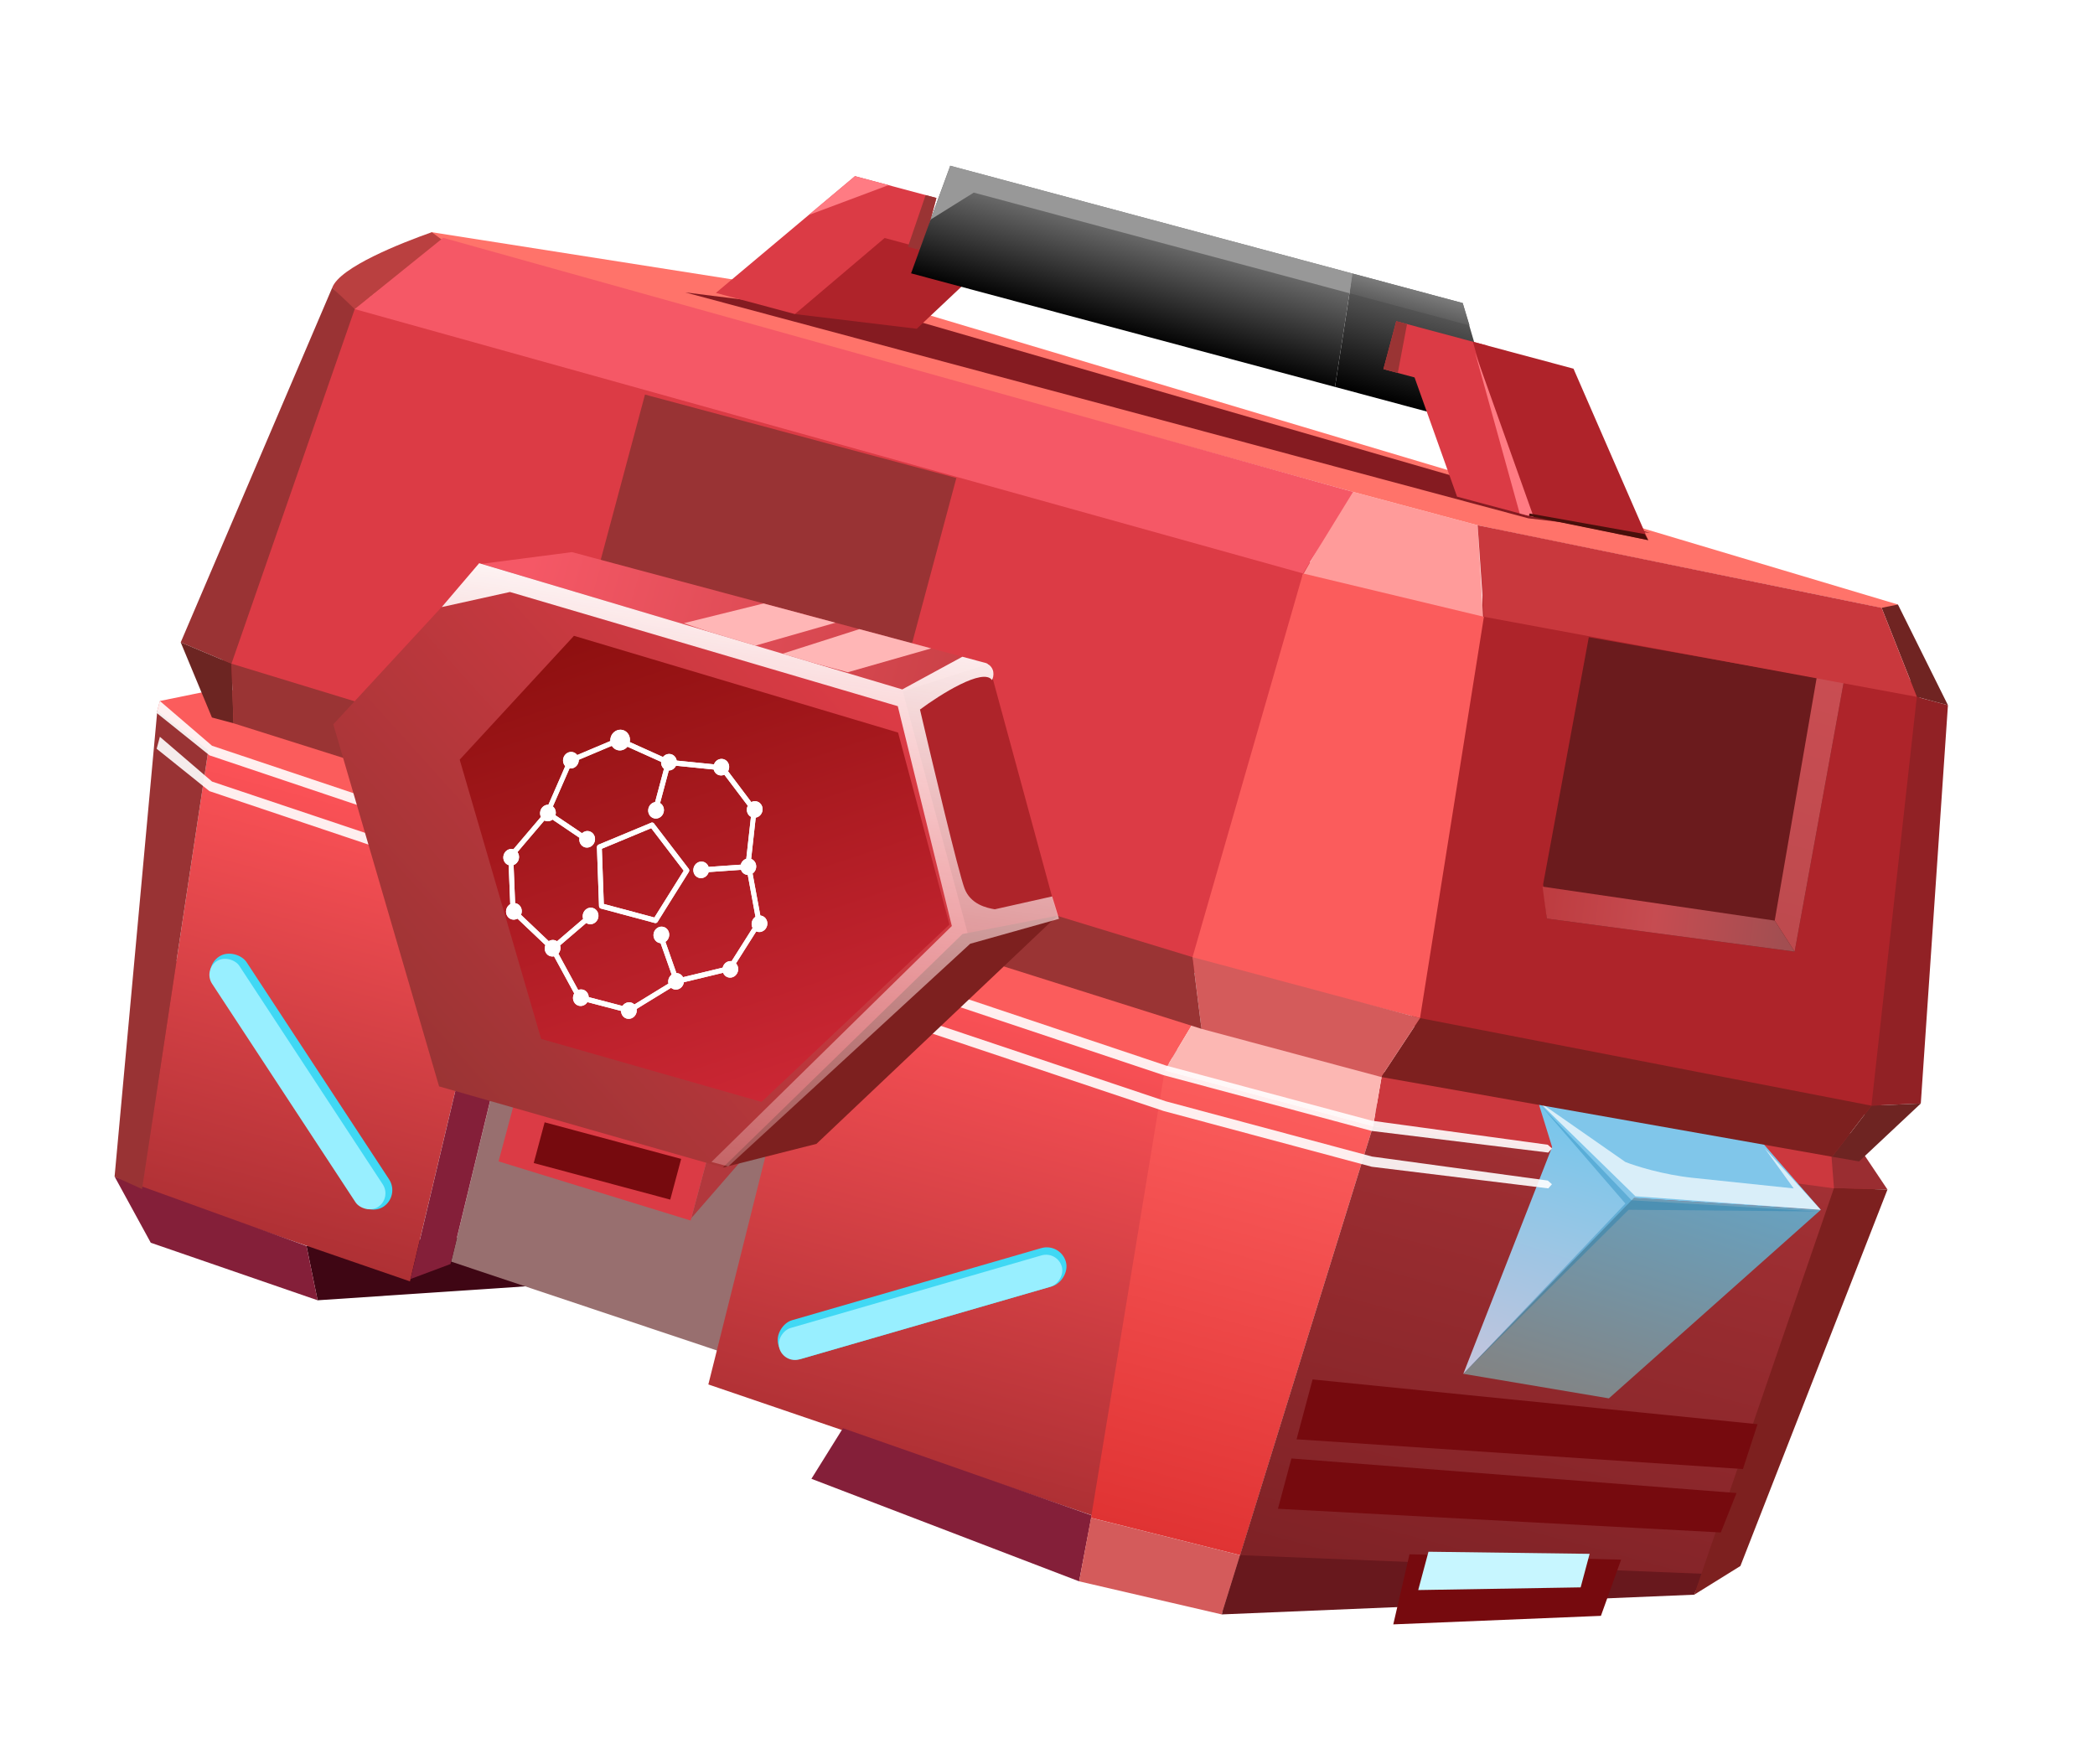 <svg width="234" height="197" viewBox="0 0 234 197" fill="none" xmlns="http://www.w3.org/2000/svg">
<g filter="url(#filter0_di_703_6915)">
<path d="M132.644 114.705L25.416 77.023L39.408 74.998L116.337 90.126L200.936 118.28L206.875 127.089L204.573 128.204L154.27 120.499L132.644 114.705Z" fill="white"/>
<path d="M154.373 120.009L132.792 114.227L27.502 77.227L39.395 75.505L116.209 90.611L200.617 118.7L206.138 126.89L204.495 127.686L154.373 120.009Z" stroke="#7A142E" stroke-opacity="0.4"/>
</g>
<path d="M60.291 143.568L35.474 145.233L34.232 139.166L51.984 138.188L60.291 143.568Z" fill="#3F0614"/>
<path d="M50.394 140.916L61.294 95.955L91.289 105.999L80.656 151.032L50.394 140.916Z" fill="#986F6F"/>
<path d="M85.914 126.062L77.214 136.06L80.296 124.557L85.914 126.062Z" fill="#B2383D"/>
<path d="M55.688 129.719L58.627 118.751L80.296 124.557L77.142 136.328L55.688 129.719Z" fill="#DB3B45"/>
<g filter="url(#filter1_ii_703_6915)">
<path d="M59.615 127.904L60.834 123.356L76.082 127.442L74.864 131.989L59.615 127.904Z" fill="#760A0E"/>
</g>
<path d="M41.919 141.512L19.589 107.144L19.321 107.072L15.33 132.668L41.919 141.512Z" fill="#B0373B"/>
<path d="M57.21 95.147L23.274 83.76L15.866 132.811L45.789 143.122L57.21 95.147Z" fill="url(#paint0_linear_703_6915)"/>
<path d="M79.118 154.634L91.218 106.266L92.235 105.679L130.575 118.819L122.201 169.332L79.118 154.634Z" fill="url(#paint1_linear_703_6915)"/>
<path d="M23.274 83.76L130.093 119.55L133.203 114.362L25.138 76.805L17.858 78.295L17.571 79.365L23.274 83.76Z" fill="#FB5C5C"/>
<path d="M16.84 138.806L12.799 131.416L34.233 139.166L35.475 145.233L16.84 138.806Z" fill="#841F39"/>
<path d="M90.63 165.173L120.533 176.626L121.934 169.26L94.151 159.522L90.63 165.173Z" fill="#841F39"/>
<path d="M153.366 125.786L138.52 173.704L121.862 169.527L130.093 119.55L153.366 125.786Z" fill="url(#paint2_linear_703_6915)"/>
<path d="M120.533 176.626L121.862 169.527L138.519 173.704L136.46 180.32L120.533 176.626Z" fill="#D45B5B"/>
<path d="M153.366 125.786L209.927 134.06L207.472 128.241L154.408 119.757L153.366 125.786Z" fill="#CC383E"/>
<path d="M153.367 125.786L205.112 132.77L189.645 177.655L136.533 180.053L153.367 125.786Z" fill="url(#paint3_linear_703_6915)"/>
<path d="M136.461 180.32L189.234 178.117L190.146 175.781L138.52 173.704L136.461 180.32Z" fill="#68181D"/>
<g filter="url(#filter2_ii_703_6915)">
<path d="M157.433 171.604L155.621 179.433L178.814 178.48L181.07 172.203L157.433 171.604Z" fill="#760A0E"/>
</g>
<g filter="url(#filter3_d_703_6915)">
<path d="M158.406 177.599L159.553 173.319L177.553 173.554L176.55 177.3L158.406 177.599Z" fill="#C7F6FF"/>
</g>
<path d="M210.82 132.866L205.905 125.528L204.457 127.72L204.844 132.698L210.82 132.866Z" fill="#9A2D31"/>
<path d="M189.233 178.118L204.844 132.698L210.82 132.866L194.393 174.913L189.233 178.118Z" fill="#7D201F"/>
<path d="M50.322 141.184L45.86 142.855L57.21 95.147L61.223 96.222L50.322 141.184Z" fill="#841F39"/>
<path d="M12.799 131.416L17.571 79.365L23.275 83.76L15.866 132.811L12.799 131.416Z" fill="#993334"/>
<path d="M179.703 156.189L203.372 135.131L182.322 133.799L163.443 153.447L179.703 156.189Z" fill="url(#paint4_linear_703_6915)"/>
<path d="M196.11 126.779L171.77 122.973L182.322 133.799L203.372 135.131L196.11 126.779Z" fill="#80C6EA"/>
<path d="M173.361 128.109L171.77 122.973L182.669 133.617L163.443 153.447L173.361 128.109Z" fill="url(#paint5_linear_703_6915)"/>
<g opacity="0.7" filter="url(#filter4_f_703_6915)">
<path d="M181.542 129.785L171.77 122.973L182.669 133.617L203.372 135.131L197.103 128.248L200.346 132.739L189.11 131.561C185.74 131.208 182.66 130.23 181.542 129.785Z" fill="white"/>
</g>
<g opacity="0.3" filter="url(#filter5_f_703_6915)">
<path d="M182.24 134.064L171.952 123.32L181.547 134.428L163.444 153.448L181.911 135.122L203.026 135.313L182.24 134.064Z" fill="#0072AC"/>
</g>
<g filter="url(#filter6_ii_703_6915)">
<path d="M196.306 157.075L146.61 152.074L144.818 158.762L194.676 162.086L196.306 157.075Z" fill="#760A0E"/>
</g>
<g filter="url(#filter7_ii_703_6915)">
<path d="M193.959 164.762L144.244 160.902L142.739 166.52L192.206 169.166L193.959 164.762Z" fill="#760A0E"/>
</g>
<path d="M133.203 114.362L130.093 119.55L153.367 125.786L154.409 119.757L133.203 114.362Z" fill="#FCB7B3"/>
<g filter="url(#filter8_d_703_6915)">
<rect x="118.434" y="138.79" width="4.431" height="33.43" rx="2.216" transform="rotate(73.863 118.434 138.79)" fill="#40D8F4"/>
<rect x="118.086" y="139.712" width="3.642" height="32.839" rx="1.821" transform="rotate(73.863 118.086 139.712)" fill="#98EFFF"/>
</g>
<g filter="url(#filter9_d_703_6915)">
<rect x="44.672" y="133.57" width="4.431" height="33.43" rx="2.216" transform="rotate(146.722 44.672 133.57)" fill="#40D8F4"/>
<rect x="43.752" y="133.811" width="3.642" height="32.839" rx="1.821" transform="rotate(146.722 43.752 133.811)" fill="#98EFFF"/>
</g>
<path d="M80.028 124.485L58.627 118.751L61.145 116.845L86.024 123.511L85.914 126.062L80.028 124.485Z" fill="#841F39"/>
<g opacity="0.9" filter="url(#filter10_df_703_6915)">
<path d="M23.685 83.297L17.857 78.294L17.499 79.632L23.398 84.367L57.066 95.682L60.883 96.418L91.413 106.605L91.27 107.14L129.949 120.085L153.223 126.321L172.933 128.735L173.344 128.272L172.88 127.861L153.242 125.179L130.236 119.015L23.685 83.297Z" fill="white"/>
</g>
<g opacity="0.9" filter="url(#filter11_b_703_6915)">
<path d="M23.685 83.297L17.857 78.294L17.499 79.632L23.398 84.367L57.066 95.682L60.883 96.418L91.146 106.534L91.002 107.069L129.949 120.085L153.223 126.321L172.933 128.735L173.344 128.272L172.88 127.861L153.242 125.179L130.236 119.015L23.685 83.297Z" fill="white"/>
</g>
<path d="M24.713 74.11L39.157 34.113L40.051 32.919L148.035 63.286L134.369 108.94L25.888 76.145L24.713 74.11Z" fill="#DC3B45"/>
<path d="M60.286 87.943L72.042 44.071L106.819 53.39L95.063 97.262L60.286 87.943Z" fill="#993334"/>
<path d="M157.519 114.57L165.548 68.552L165.587 66.269L214.527 76.228L211.084 121.181L209.278 124.711L157.519 114.57Z" fill="#AE242A"/>
<path d="M172.362 98.763L177.461 71.171L205.928 76.218L200.451 106.289L172.767 102.599L172.362 98.763Z" fill="#6B1B1D"/>
<path d="M202.914 75.697L198.225 102.826L200.451 106.289L205.928 76.218L202.914 75.697Z" fill="url(#paint6_linear_703_6915)"/>
<path d="M145.466 64.318L150.865 54.869L165.043 58.668L165.672 69.159L145.466 64.318Z" fill="#FF9B9A"/>
<path d="M145.537 64.05L133.122 107.172L158.608 113.714L165.744 68.891L145.537 64.05Z" fill="#FB5C5C"/>
<path d="M214.542 123.254L217.574 78.765L214.097 77.834L209.029 123.498L214.542 123.254Z" fill="#912125"/>
<path d="M214.542 123.254L209.029 123.497L204.634 129.201L207.648 129.722L214.542 123.254Z" fill="#6E2422"/>
<path d="M209.029 123.497L158.608 113.714L154.265 120.292L204.634 129.201L209.029 123.497Z" fill="#7D201F"/>
<path d="M134.201 114.916L133.193 106.904L158.607 113.714L154.264 120.292L134.201 114.916Z" fill="#D45B5B"/>
<path d="M133.194 106.905L25.855 74.129L26.078 80.784L134.201 114.916L133.194 106.905Z" fill="#9A3434"/>
<path d="M99.957 34.061L48.23 25.935C47.63 26.462 48.802 26.661 49.426 26.829L151.133 54.941L165.044 58.669C166.114 58.955 209.9 67.821 210.435 67.964C210.863 68.079 211.649 67.716 211.988 67.52L99.957 34.061Z" fill="#FF736A"/>
<g filter="url(#filter12_f_703_6915)">
<path d="M170.698 57.89L76.534 32.659L102.612 35.919L184.308 59.53L170.698 57.89Z" fill="#851B21"/>
</g>
<path d="M37.109 32.13C37.953 29.833 44.851 27.132 48.23 25.935L49.425 26.828C49.096 27.199 42.752 32.113 39.621 34.523C39.193 34.409 37.768 32.88 37.109 32.13Z" fill="#BA4040"/>
<path d="M20.184 71.75L37.108 32.13L39.62 34.523L25.854 74.129L20.184 71.75Z" fill="#9A3334"/>
<path d="M23.671 80.138L20.185 71.749L25.855 74.129L26.079 80.784L23.671 80.138Z" fill="#6C2522"/>
<path d="M211.987 67.519L217.575 78.765L214.098 77.833L210.167 67.892L211.987 67.519Z" fill="#702422"/>
<path d="M172.768 102.599L172.291 99.031L198.225 102.826L200.451 106.289L172.768 102.599Z" fill="url(#paint7_linear_703_6915)"/>
<path d="M165.743 68.891L165.042 58.668L210.166 67.892L214.097 77.834L165.743 68.891Z" fill="#C9383D"/>
<path d="M145.537 64.05L39.621 34.523L49.496 26.561L151.132 54.941L145.537 64.05Z" fill="#F55866"/>
<path d="M102.398 36.721L88.788 35.081L98.414 25.905L110.452 29.131L102.398 36.721Z" fill="#AF232A"/>
<path d="M98.806 26.584L103.086 27.73L104.592 22.113L95.496 19.676L79.96 32.716L88.788 35.081L98.806 26.584Z" fill="#DB3B45"/>
<g filter="url(#filter13_f_703_6915)">
<path d="M103.015 27.998L104.592 22.113L103.388 21.79L101.41 27.568L103.015 27.998Z" fill="#9A3434"/>
</g>
<g filter="url(#filter14_f_703_6915)">
<path d="M95.496 19.676L99.241 20.679L90.317 24.023L95.496 19.676Z" fill="#FF7B83"/>
</g>
<path d="M163.377 33.85L151.071 30.553L149.112 43.217L167.57 48.163L163.377 33.85Z" fill="url(#paint8_linear_703_6915)"/>
<path d="M101.762 30.529L106.13 18.51L151.072 30.553L149.112 43.217L101.762 30.529Z" fill="url(#paint9_linear_703_6915)"/>
<g filter="url(#filter15_f_703_6915)">
<path d="M103.946 24.52L106.058 18.778L106.13 18.511L151.072 30.553L150.766 32.764L108.766 21.511L103.946 24.52Z" fill="#989898"/>
</g>
<g filter="url(#filter16_f_703_6915)">
<path d="M164.141 36.349L150.765 32.764L151.071 30.553L163.377 33.85L164.141 36.349Z" fill="url(#paint10_linear_703_6915)"/>
</g>
<path d="M154.521 41.225L155.954 35.875L166.12 38.599L165.474 41.006L170.771 57.622L162.745 55.471L157.998 42.157L154.521 41.225Z" fill="#DB3B45"/>
<g filter="url(#filter17_f_703_6915)">
<path d="M154.521 41.225L155.954 35.875L157.158 36.198L156.126 41.655L154.521 41.225Z" fill="#9A3434"/>
</g>
<path d="M175.75 41.179L164.515 38.169L169.968 57.407L184.094 60.332L175.75 41.179Z" fill="#AF232A"/>
<g filter="url(#filter18_f_703_6915)">
<path d="M169.74 57.346L164.763 39.382L171.306 57.765L169.74 57.346Z" fill="#FF7B83"/>
</g>
<g filter="url(#filter19_f_703_6915)">
<path d="M170.843 57.354L183.703 59.653L184.095 60.331L170.771 57.622L170.843 57.354Z" fill="#490F0B"/>
</g>
<path d="M118.089 102.284L110.433 74.141L100.439 77.198L107.631 104.93L118.089 102.284Z" fill="#AE242A"/>
<path d="M63.886 61.669L53.788 62.977L100.707 77.269L110.434 74.141L63.886 61.669Z" fill="url(#paint11_linear_703_6915)"/>
<g filter="url(#filter20_f_703_6915)">
<path d="M76.382 69.605L85.287 67.403L93.312 69.554L83.997 72.219L76.382 69.605Z" fill="#FFB6B6"/>
</g>
<g filter="url(#filter21_f_703_6915)">
<path d="M87.207 73.079L95.987 70.271L104.013 72.421L94.697 75.086L87.207 73.079Z" fill="#FFB6B6"/>
</g>
<path d="M37.228 80.904L53.787 62.977L100.779 77.002L108.238 104.805L81.002 130.48L49.043 121.343L37.228 80.904Z" fill="url(#paint12_linear_703_6915)"/>
<g filter="url(#filter22_ii_703_6915)">
<path d="M45.346 84.849L58.109 71.016L94.309 81.822L100.049 103.267L79.058 123.078L54.438 116.039L45.346 84.849Z" fill="url(#paint13_linear_703_6915)"/>
</g>
<g filter="url(#filter23_d_703_6915)">
<path fill-rule="evenodd" clip-rule="evenodd" d="M73.039 91.965L73.029 91.952C72.978 91.898 72.908 91.868 72.835 91.869C72.784 91.87 72.733 91.885 72.689 91.913L67.608 94.028L66.876 94.332C66.818 94.353 66.768 94.391 66.732 94.443C66.696 94.495 66.675 94.556 66.674 94.619L66.908 101.203C66.909 101.266 66.928 101.327 66.964 101.376C67 101.426 67.05 101.461 67.108 101.478L73.144 103.095C73.202 103.11 73.263 103.104 73.319 103.079C73.375 103.055 73.423 103.012 73.455 102.958L74.628 101.077L76.946 97.372C76.976 97.316 76.989 97.251 76.983 97.188C76.976 97.125 76.95 97.067 76.909 97.021L73.055 91.986C73.05 91.979 73.045 91.972 73.039 91.965ZM72.737 92.504L67.223 94.8L67.442 100.966L73.092 102.48L76.365 97.25L72.737 92.504Z" fill="url(#paint14_linear_703_6915)"/>
<path fill-rule="evenodd" clip-rule="evenodd" d="M61.881 106.816C61.752 106.845 61.617 106.844 61.482 106.808C61.015 106.683 60.744 106.18 60.877 105.685C60.888 105.643 60.902 105.602 60.918 105.563L58.328 103.106C58.196 102.98 58.064 102.856 57.932 102.731L57.799 102.606C57.608 102.714 57.382 102.75 57.16 102.691C56.693 102.565 56.422 102.063 56.554 101.567C56.623 101.311 56.787 101.107 56.993 100.987L56.815 96.633C56.373 96.49 56.121 96.002 56.25 95.521C56.382 95.026 56.868 94.726 57.336 94.851L57.347 94.855L60.416 91.247C60.32 91.051 60.293 90.815 60.355 90.581C60.47 90.152 60.85 89.87 61.254 89.883L62.758 86.449C62.831 86.282 62.903 86.114 62.974 85.946L62.975 85.944L62.975 85.943C63.028 85.82 63.081 85.695 63.135 85.572C62.925 85.349 62.834 85.015 62.922 84.684C63.055 84.189 63.541 83.889 64.008 84.014C64.2 84.066 64.359 84.181 64.471 84.334L68.168 82.771C68.16 82.643 68.172 82.51 68.207 82.377C68.373 81.759 68.981 81.384 69.564 81.54C70.128 81.692 70.463 82.283 70.336 82.88L74.05 84.553C74.266 84.283 74.616 84.149 74.956 84.24C75.292 84.33 75.526 84.615 75.583 84.952L79.749 85.372C79.913 84.931 80.368 84.674 80.806 84.792C81.273 84.917 81.544 85.42 81.412 85.915C81.39 85.996 81.358 86.072 81.319 86.142L83.917 89.589C84.103 89.489 84.322 89.457 84.537 89.515C85.004 89.64 85.275 90.143 85.142 90.638C85.043 91.007 84.748 91.267 84.411 91.324L84.24 92.858L83.9 95.933C84.32 96.089 84.556 96.564 84.43 97.032C84.369 97.26 84.234 97.446 84.059 97.569L84.731 101.21C84.768 101.411 84.805 101.612 84.843 101.814C84.87 101.962 84.898 102.11 84.925 102.258C84.974 102.262 85.022 102.27 85.07 102.283C85.538 102.408 85.809 102.911 85.676 103.406C85.543 103.901 85.057 104.201 84.59 104.076C84.548 104.065 84.507 104.05 84.468 104.033L82.204 107.608C82.415 107.83 82.508 108.166 82.419 108.498C82.286 108.993 81.8 109.293 81.333 109.168C81.066 109.096 80.863 108.901 80.763 108.655L76.386 109.709C76.381 109.751 76.373 109.792 76.361 109.834C76.229 110.329 75.743 110.629 75.275 110.504C75.153 110.471 75.044 110.412 74.952 110.335L71.898 112.205C71.753 112.294 71.608 112.384 71.464 112.474L71.46 112.476C71.344 112.548 71.228 112.62 71.112 112.692C71.133 112.823 71.128 112.962 71.091 113.101C70.958 113.596 70.472 113.896 70.005 113.771C69.622 113.669 69.371 113.312 69.366 112.915L65.608 111.93C65.401 112.26 65.014 112.434 64.638 112.333C64.171 112.208 63.9 111.705 64.033 111.21C64.057 111.119 64.093 111.035 64.139 110.959L61.881 106.816ZM68.964 83.781C69.383 83.893 69.814 83.732 70.085 83.403L73.839 85.094C73.817 85.4 73.942 85.692 74.164 85.873L73.169 89.589C72.829 89.644 72.532 89.906 72.432 90.277C72.3 90.772 72.571 91.275 73.038 91.4C73.505 91.525 73.991 91.225 74.124 90.73C74.235 90.314 74.062 89.893 73.727 89.695L74.701 86.061C75.036 86.058 75.35 85.85 75.502 85.527L79.716 85.951C79.793 86.254 80.016 86.502 80.326 86.585C80.525 86.638 80.727 86.614 80.905 86.531L83.523 89.995C83.493 90.054 83.469 90.118 83.451 90.184C83.336 90.612 83.523 91.046 83.877 91.237L83.355 95.92C83.068 96.011 82.827 96.251 82.739 96.577L79.149 96.828C79.058 96.557 78.846 96.338 78.559 96.262C78.092 96.137 77.606 96.437 77.474 96.932C77.341 97.427 77.612 97.93 78.079 98.055C78.539 98.178 79.018 97.889 79.159 97.407L82.761 97.155C82.856 97.417 83.065 97.627 83.344 97.702C83.404 97.718 83.463 97.727 83.523 97.73L84.381 102.399C84.195 102.521 84.049 102.714 83.985 102.953C83.919 103.199 83.952 103.446 84.06 103.649L83.446 104.625L81.717 107.355C81.281 107.291 80.851 107.583 80.728 108.045C80.724 108.056 80.722 108.068 80.719 108.079L76.29 109.146C76.182 108.937 75.994 108.775 75.756 108.711C75.687 108.692 75.618 108.683 75.55 108.682L75.041 107.24L74.326 105.2C74.509 105.077 74.652 104.886 74.715 104.651C74.847 104.156 74.576 103.653 74.109 103.528C73.642 103.402 73.156 103.702 73.023 104.197C72.891 104.693 73.162 105.196 73.629 105.321C73.681 105.335 73.733 105.343 73.784 105.347L74.115 106.278L74.139 106.345L75.024 108.857C74.858 108.979 74.729 109.161 74.67 109.381C74.626 109.544 74.626 109.708 74.663 109.859L70.857 112.192C70.756 112.092 70.63 112.017 70.485 111.978C70.118 111.879 69.738 112.044 69.528 112.36L65.757 111.372C65.742 110.984 65.493 110.64 65.119 110.54C64.934 110.491 64.747 110.507 64.58 110.576L62.369 106.519C62.46 106.413 62.529 106.284 62.568 106.138C62.618 105.951 62.611 105.763 62.557 105.595L65.479 103.092C65.553 103.141 65.635 103.179 65.725 103.203C66.192 103.328 66.678 103.028 66.811 102.533C66.943 102.038 66.672 101.535 66.205 101.41C65.738 101.284 65.252 101.584 65.119 102.08C65.068 102.271 65.077 102.464 65.135 102.635L64.241 103.4L62.969 104.491L62.219 105.133C62.143 105.081 62.057 105.04 61.963 105.015C61.727 104.952 61.487 104.997 61.29 105.12L58.19 102.177C58.212 102.128 58.231 102.075 58.246 102.021C58.379 101.525 58.108 101.023 57.64 100.897C57.606 100.888 57.572 100.881 57.537 100.877L57.365 96.62C57.635 96.52 57.858 96.286 57.941 95.975C58.019 95.684 57.958 95.39 57.799 95.172L58.654 94.165L60.803 91.644C60.852 91.669 60.905 91.689 60.961 91.704C61.229 91.776 61.503 91.708 61.714 91.543L64.725 93.577C64.627 94.053 64.895 94.522 65.344 94.643C65.811 94.768 66.298 94.468 66.43 93.973C66.563 93.478 66.292 92.975 65.825 92.85C65.529 92.77 65.226 92.862 65.009 93.065L62.039 91.061C62.042 91.052 62.044 91.043 62.047 91.034C62.146 90.664 62.02 90.29 61.754 90.072L63.603 85.849L63.613 85.825C64.053 85.895 64.489 85.602 64.614 85.137C64.638 85.045 64.649 84.953 64.647 84.863L68.335 83.305C68.474 83.533 68.692 83.708 68.964 83.781Z" fill="url(#paint15_linear_703_6915)"/>
</g>
<g filter="url(#filter24_f_703_6915)">
<path fill-rule="evenodd" clip-rule="evenodd" d="M73.039 91.965L73.029 91.952C72.978 91.898 72.908 91.868 72.835 91.869C72.784 91.87 72.733 91.885 72.689 91.913L67.608 94.028L66.876 94.332C66.818 94.353 66.768 94.391 66.732 94.443C66.696 94.495 66.675 94.556 66.674 94.619L66.908 101.203C66.909 101.266 66.928 101.327 66.964 101.376C67 101.426 67.05 101.461 67.108 101.478L73.144 103.095C73.202 103.11 73.263 103.104 73.319 103.079C73.375 103.055 73.423 103.012 73.455 102.958L74.628 101.077L76.946 97.372C76.976 97.316 76.989 97.251 76.983 97.188C76.976 97.125 76.95 97.067 76.909 97.021L73.055 91.986C73.05 91.979 73.045 91.972 73.039 91.965ZM72.737 92.504L67.223 94.8L67.442 100.966L73.092 102.48L76.365 97.25L72.737 92.504Z" fill="url(#paint16_linear_703_6915)"/>
<path fill-rule="evenodd" clip-rule="evenodd" d="M61.881 106.816C61.752 106.845 61.617 106.844 61.482 106.808C61.015 106.683 60.744 106.18 60.877 105.685C60.888 105.643 60.902 105.602 60.918 105.563L58.328 103.106C58.196 102.98 58.064 102.856 57.932 102.731L57.799 102.606C57.608 102.714 57.382 102.75 57.16 102.691C56.693 102.565 56.422 102.063 56.554 101.567C56.623 101.311 56.787 101.107 56.993 100.987L56.815 96.633C56.373 96.49 56.121 96.002 56.25 95.521C56.382 95.026 56.868 94.726 57.336 94.851L57.347 94.855L60.416 91.247C60.32 91.051 60.293 90.815 60.355 90.581C60.47 90.152 60.85 89.87 61.254 89.883L62.758 86.449C62.831 86.282 62.903 86.114 62.974 85.946L62.975 85.944L62.975 85.943C63.028 85.82 63.081 85.695 63.135 85.572C62.925 85.349 62.834 85.015 62.922 84.684C63.055 84.189 63.541 83.889 64.008 84.014C64.2 84.066 64.359 84.181 64.471 84.334L68.168 82.771C68.16 82.643 68.172 82.51 68.207 82.377C68.373 81.759 68.981 81.384 69.564 81.54C70.128 81.692 70.463 82.283 70.336 82.88L74.05 84.553C74.266 84.283 74.616 84.149 74.956 84.24C75.292 84.33 75.526 84.615 75.583 84.952L79.749 85.372C79.913 84.931 80.368 84.674 80.806 84.792C81.273 84.917 81.544 85.42 81.412 85.915C81.39 85.996 81.358 86.072 81.319 86.142L83.917 89.589C84.103 89.489 84.322 89.457 84.537 89.515C85.004 89.64 85.275 90.143 85.142 90.638C85.043 91.007 84.748 91.267 84.411 91.324L84.24 92.858L83.9 95.933C84.32 96.089 84.556 96.564 84.43 97.032C84.369 97.26 84.234 97.446 84.059 97.569L84.731 101.21C84.768 101.411 84.805 101.612 84.843 101.814C84.87 101.962 84.898 102.11 84.925 102.258C84.974 102.262 85.022 102.27 85.07 102.283C85.538 102.408 85.809 102.911 85.676 103.406C85.543 103.901 85.057 104.201 84.59 104.076C84.548 104.065 84.507 104.05 84.468 104.033L82.204 107.608C82.415 107.83 82.508 108.166 82.419 108.498C82.286 108.993 81.8 109.293 81.333 109.168C81.066 109.096 80.863 108.901 80.763 108.655L76.386 109.709C76.381 109.751 76.373 109.792 76.361 109.834C76.229 110.329 75.743 110.629 75.275 110.504C75.153 110.471 75.044 110.412 74.952 110.335L71.898 112.205C71.753 112.294 71.608 112.384 71.464 112.474L71.46 112.476C71.344 112.548 71.228 112.62 71.112 112.692C71.133 112.823 71.128 112.962 71.091 113.101C70.958 113.596 70.472 113.896 70.005 113.771C69.622 113.669 69.371 113.312 69.366 112.915L65.608 111.93C65.401 112.26 65.014 112.434 64.638 112.333C64.171 112.208 63.9 111.705 64.033 111.21C64.057 111.119 64.093 111.035 64.139 110.959L61.881 106.816ZM68.964 83.781C69.383 83.893 69.814 83.732 70.085 83.403L73.839 85.094C73.817 85.4 73.942 85.692 74.164 85.873L73.169 89.589C72.829 89.644 72.532 89.906 72.432 90.277C72.3 90.772 72.571 91.275 73.038 91.4C73.505 91.525 73.991 91.225 74.124 90.73C74.235 90.314 74.062 89.893 73.727 89.695L74.701 86.061C75.036 86.058 75.35 85.85 75.502 85.527L79.716 85.951C79.793 86.254 80.016 86.502 80.326 86.585C80.525 86.638 80.727 86.614 80.905 86.531L83.523 89.995C83.493 90.054 83.469 90.118 83.451 90.184C83.336 90.612 83.523 91.046 83.877 91.237L83.355 95.92C83.068 96.011 82.827 96.251 82.739 96.577L79.149 96.828C79.058 96.557 78.846 96.338 78.559 96.262C78.092 96.137 77.606 96.437 77.474 96.932C77.341 97.427 77.612 97.93 78.079 98.055C78.539 98.178 79.018 97.889 79.159 97.407L82.761 97.155C82.856 97.417 83.065 97.627 83.344 97.702C83.404 97.718 83.463 97.727 83.523 97.73L84.381 102.399C84.195 102.521 84.049 102.714 83.985 102.953C83.919 103.199 83.952 103.446 84.06 103.649L83.446 104.625L81.717 107.355C81.281 107.291 80.851 107.583 80.728 108.045C80.724 108.056 80.722 108.068 80.719 108.079L76.29 109.146C76.182 108.937 75.994 108.775 75.756 108.711C75.687 108.692 75.618 108.683 75.55 108.682L75.041 107.24L74.326 105.2C74.509 105.077 74.652 104.886 74.715 104.651C74.847 104.156 74.576 103.653 74.109 103.528C73.642 103.402 73.156 103.702 73.023 104.197C72.891 104.693 73.162 105.196 73.629 105.321C73.681 105.335 73.733 105.343 73.784 105.347L74.115 106.278L74.139 106.345L75.024 108.857C74.858 108.979 74.729 109.161 74.67 109.381C74.626 109.544 74.626 109.708 74.663 109.859L70.857 112.192C70.756 112.092 70.63 112.017 70.485 111.978C70.118 111.879 69.738 112.044 69.528 112.36L65.757 111.372C65.742 110.984 65.493 110.64 65.119 110.54C64.934 110.491 64.747 110.507 64.58 110.576L62.369 106.519C62.46 106.413 62.529 106.284 62.568 106.138C62.618 105.951 62.611 105.763 62.557 105.595L65.479 103.092C65.553 103.141 65.635 103.179 65.725 103.203C66.192 103.328 66.678 103.028 66.811 102.533C66.943 102.038 66.672 101.535 66.205 101.41C65.738 101.284 65.252 101.584 65.119 102.08C65.068 102.271 65.077 102.464 65.135 102.635L64.241 103.4L62.969 104.491L62.219 105.133C62.143 105.081 62.057 105.04 61.963 105.015C61.727 104.952 61.487 104.997 61.29 105.12L58.19 102.177C58.212 102.128 58.231 102.075 58.246 102.021C58.379 101.525 58.108 101.023 57.64 100.897C57.606 100.888 57.572 100.881 57.537 100.877L57.365 96.62C57.635 96.52 57.858 96.286 57.941 95.975C58.019 95.684 57.958 95.39 57.799 95.172L58.654 94.165L60.803 91.644C60.852 91.669 60.905 91.689 60.961 91.704C61.229 91.776 61.503 91.708 61.714 91.543L64.725 93.577C64.627 94.053 64.895 94.522 65.344 94.643C65.811 94.768 66.298 94.468 66.43 93.973C66.563 93.478 66.292 92.975 65.825 92.85C65.529 92.77 65.226 92.862 65.009 93.065L62.039 91.061C62.042 91.052 62.044 91.043 62.047 91.034C62.146 90.664 62.02 90.29 61.754 90.072L63.603 85.849L63.613 85.825C64.053 85.895 64.489 85.602 64.614 85.137C64.638 85.045 64.649 84.953 64.647 84.863L68.335 83.305C68.474 83.533 68.692 83.708 68.964 83.781Z" fill="url(#paint17_linear_703_6915)"/>
</g>
<path d="M91.192 127.763L118.089 102.284L107.507 104.323L80.734 130.409L91.192 127.763Z" fill="#7D201F"/>
<g filter="url(#filter25_f_703_6915)">
<path d="M56.959 66.121L49.34 67.807L53.52 62.906L100.779 77.002L107.491 73.353L110.166 74.07C111.179 74.571 111.015 75.54 110.806 75.962C109.809 74.548 105.024 77.566 102.757 79.252C104.135 85.165 107.059 97.436 107.728 99.221C108.397 101.006 110.199 101.413 111.115 101.562L117.521 100.125L118.285 102.624L108.363 105.413L81.341 130.285L79.469 129.783L106.314 103.43L100.277 78.875L56.959 66.121Z" fill="url(#paint18_linear_703_6915)"/>
</g>
<defs>
<filter id="filter0_di_703_6915" x="21.416" y="74.999" width="189.459" height="61.206" filterUnits="userSpaceOnUse" color-interpolation-filters="sRGB">
<feFlood flood-opacity="0" result="BackgroundImageFix"/>
<feColorMatrix in="SourceAlpha" type="matrix" values="0 0 0 0 0 0 0 0 0 0 0 0 0 0 0 0 0 0 127 0" result="hardAlpha"/>
<feOffset dy="4"/>
<feGaussianBlur stdDeviation="2"/>
<feComposite in2="hardAlpha" operator="out"/>
<feColorMatrix type="matrix" values="0 0 0 0 0 0 0 0 0 0 0 0 0 0 0 0 0 0 0.25 0"/>
<feBlend mode="normal" in2="BackgroundImageFix" result="effect1_dropShadow_703_6915"/>
<feBlend mode="normal" in="SourceGraphic" in2="effect1_dropShadow_703_6915" result="shape"/>
<feColorMatrix in="SourceAlpha" type="matrix" values="0 0 0 0 0 0 0 0 0 0 0 0 0 0 0 0 0 0 127 0" result="hardAlpha"/>
<feOffset/>
<feGaussianBlur stdDeviation="7.5"/>
<feComposite in2="hardAlpha" operator="arithmetic" k2="-1" k3="1"/>
<feColorMatrix type="matrix" values="0 0 0 0 0.196 0 0 0 0 0.832 0 0 0 0 0.954 0 0 0 1 0"/>
<feBlend mode="normal" in2="shape" result="effect2_innerShadow_703_6915"/>
</filter>
<filter id="filter1_ii_703_6915" x="59.615" y="121.356" width="16.467" height="12.633" filterUnits="userSpaceOnUse" color-interpolation-filters="sRGB">
<feFlood flood-opacity="0" result="BackgroundImageFix"/>
<feBlend mode="normal" in="SourceGraphic" in2="BackgroundImageFix" result="shape"/>
<feColorMatrix in="SourceAlpha" type="matrix" values="0 0 0 0 0 0 0 0 0 0 0 0 0 0 0 0 0 0 127 0" result="hardAlpha"/>
<feOffset dy="4"/>
<feGaussianBlur stdDeviation="1"/>
<feComposite in2="hardAlpha" operator="arithmetic" k2="-1" k3="1"/>
<feColorMatrix type="matrix" values="0 0 0 0 0 0 0 0 0 0 0 0 0 0 0 0 0 0 0.5 0"/>
<feBlend mode="normal" in2="shape" result="effect1_innerShadow_703_6915"/>
<feColorMatrix in="SourceAlpha" type="matrix" values="0 0 0 0 0 0 0 0 0 0 0 0 0 0 0 0 0 0 127 0" result="hardAlpha"/>
<feOffset dy="-2"/>
<feGaussianBlur stdDeviation="1"/>
<feComposite in2="hardAlpha" operator="arithmetic" k2="-1" k3="1"/>
<feColorMatrix type="matrix" values="0 0 0 0 1 0 0 0 0 0.518 0 0 0 0 0.518 0 0 0 0.25 0"/>
<feBlend mode="normal" in2="effect1_innerShadow_703_6915" result="effect2_innerShadow_703_6915"/>
</filter>
<filter id="filter2_ii_703_6915" x="155.621" y="169.604" width="25.448" height="11.83" filterUnits="userSpaceOnUse" color-interpolation-filters="sRGB">
<feFlood flood-opacity="0" result="BackgroundImageFix"/>
<feBlend mode="normal" in="SourceGraphic" in2="BackgroundImageFix" result="shape"/>
<feColorMatrix in="SourceAlpha" type="matrix" values="0 0 0 0 0 0 0 0 0 0 0 0 0 0 0 0 0 0 127 0" result="hardAlpha"/>
<feOffset dy="4"/>
<feGaussianBlur stdDeviation="1"/>
<feComposite in2="hardAlpha" operator="arithmetic" k2="-1" k3="1"/>
<feColorMatrix type="matrix" values="0 0 0 0 0 0 0 0 0 0 0 0 0 0 0 0 0 0 0.5 0"/>
<feBlend mode="normal" in2="shape" result="effect1_innerShadow_703_6915"/>
<feColorMatrix in="SourceAlpha" type="matrix" values="0 0 0 0 0 0 0 0 0 0 0 0 0 0 0 0 0 0 127 0" result="hardAlpha"/>
<feOffset dy="-2"/>
<feGaussianBlur stdDeviation="1"/>
<feComposite in2="hardAlpha" operator="arithmetic" k2="-1" k3="1"/>
<feColorMatrix type="matrix" values="0 0 0 0 1 0 0 0 0 0.518 0 0 0 0 0.518 0 0 0 0.25 0"/>
<feBlend mode="normal" in2="effect1_innerShadow_703_6915" result="effect2_innerShadow_703_6915"/>
</filter>
<filter id="filter3_d_703_6915" x="150.406" y="165.319" width="35.148" height="20.28" filterUnits="userSpaceOnUse" color-interpolation-filters="sRGB">
<feFlood flood-opacity="0" result="BackgroundImageFix"/>
<feColorMatrix in="SourceAlpha" type="matrix" values="0 0 0 0 0 0 0 0 0 0 0 0 0 0 0 0 0 0 127 0" result="hardAlpha"/>
<feOffset/>
<feGaussianBlur stdDeviation="4"/>
<feComposite in2="hardAlpha" operator="out"/>
<feColorMatrix type="matrix" values="0 0 0 0 0.78 0 0 0 0 0.965 0 0 0 0 1 0 0 0 1 0"/>
<feBlend mode="normal" in2="BackgroundImageFix" result="effect1_dropShadow_703_6915"/>
<feBlend mode="normal" in="SourceGraphic" in2="effect1_dropShadow_703_6915" result="shape"/>
</filter>
<filter id="filter4_f_703_6915" x="167.77" y="118.973" width="39.602" height="20.158" filterUnits="userSpaceOnUse" color-interpolation-filters="sRGB">
<feFlood flood-opacity="0" result="BackgroundImageFix"/>
<feBlend mode="normal" in="SourceGraphic" in2="BackgroundImageFix" result="shape"/>
<feGaussianBlur stdDeviation="2" result="effect1_foregroundBlur_703_6915"/>
</filter>
<filter id="filter5_f_703_6915" x="162.443" y="122.32" width="41.582" height="32.128" filterUnits="userSpaceOnUse" color-interpolation-filters="sRGB">
<feFlood flood-opacity="0" result="BackgroundImageFix"/>
<feBlend mode="normal" in="SourceGraphic" in2="BackgroundImageFix" result="shape"/>
<feGaussianBlur stdDeviation="0.5" result="effect1_foregroundBlur_703_6915"/>
</filter>
<filter id="filter6_ii_703_6915" x="144.817" y="150.074" width="51.488" height="14.012" filterUnits="userSpaceOnUse" color-interpolation-filters="sRGB">
<feFlood flood-opacity="0" result="BackgroundImageFix"/>
<feBlend mode="normal" in="SourceGraphic" in2="BackgroundImageFix" result="shape"/>
<feColorMatrix in="SourceAlpha" type="matrix" values="0 0 0 0 0 0 0 0 0 0 0 0 0 0 0 0 0 0 127 0" result="hardAlpha"/>
<feOffset dy="4"/>
<feGaussianBlur stdDeviation="1"/>
<feComposite in2="hardAlpha" operator="arithmetic" k2="-1" k3="1"/>
<feColorMatrix type="matrix" values="0 0 0 0 0 0 0 0 0 0 0 0 0 0 0 0 0 0 0.5 0"/>
<feBlend mode="normal" in2="shape" result="effect1_innerShadow_703_6915"/>
<feColorMatrix in="SourceAlpha" type="matrix" values="0 0 0 0 0 0 0 0 0 0 0 0 0 0 0 0 0 0 127 0" result="hardAlpha"/>
<feOffset dy="-2"/>
<feGaussianBlur stdDeviation="1"/>
<feComposite in2="hardAlpha" operator="arithmetic" k2="-1" k3="1"/>
<feColorMatrix type="matrix" values="0 0 0 0 1 0 0 0 0 0.518 0 0 0 0 0.518 0 0 0 0.25 0"/>
<feBlend mode="normal" in2="effect1_innerShadow_703_6915" result="effect2_innerShadow_703_6915"/>
</filter>
<filter id="filter7_ii_703_6915" x="142.738" y="158.902" width="51.221" height="12.264" filterUnits="userSpaceOnUse" color-interpolation-filters="sRGB">
<feFlood flood-opacity="0" result="BackgroundImageFix"/>
<feBlend mode="normal" in="SourceGraphic" in2="BackgroundImageFix" result="shape"/>
<feColorMatrix in="SourceAlpha" type="matrix" values="0 0 0 0 0 0 0 0 0 0 0 0 0 0 0 0 0 0 127 0" result="hardAlpha"/>
<feOffset dy="4"/>
<feGaussianBlur stdDeviation="1"/>
<feComposite in2="hardAlpha" operator="arithmetic" k2="-1" k3="1"/>
<feColorMatrix type="matrix" values="0 0 0 0 0 0 0 0 0 0 0 0 0 0 0 0 0 0 0.5 0"/>
<feBlend mode="normal" in2="shape" result="effect1_innerShadow_703_6915"/>
<feColorMatrix in="SourceAlpha" type="matrix" values="0 0 0 0 0 0 0 0 0 0 0 0 0 0 0 0 0 0 127 0" result="hardAlpha"/>
<feOffset dy="-2"/>
<feGaussianBlur stdDeviation="1"/>
<feComposite in2="hardAlpha" operator="arithmetic" k2="-1" k3="1"/>
<feColorMatrix type="matrix" values="0 0 0 0 1 0 0 0 0 0.518 0 0 0 0 0.518 0 0 0 0.25 0"/>
<feBlend mode="normal" in2="effect1_innerShadow_703_6915" result="effect2_innerShadow_703_6915"/>
</filter>
<filter id="filter8_d_703_6915" x="79.849" y="132.318" width="46.289" height="26.586" filterUnits="userSpaceOnUse" color-interpolation-filters="sRGB">
<feFlood flood-opacity="0" result="BackgroundImageFix"/>
<feColorMatrix in="SourceAlpha" type="matrix" values="0 0 0 0 0 0 0 0 0 0 0 0 0 0 0 0 0 0 127 0" result="hardAlpha"/>
<feOffset/>
<feGaussianBlur stdDeviation="3.5"/>
<feComposite in2="hardAlpha" operator="out"/>
<feColorMatrix type="matrix" values="0 0 0 0 0.251 0 0 0 0 0.847 0 0 0 0 0.957 0 0 0 1 0"/>
<feBlend mode="normal" in2="BackgroundImageFix" result="effect1_dropShadow_703_6915"/>
<feBlend mode="normal" in="SourceGraphic" in2="effect1_dropShadow_703_6915" result="shape"/>
</filter>
<filter id="filter9_d_703_6915" x="16.389" y="99.475" width="34.431" height="42.674" filterUnits="userSpaceOnUse" color-interpolation-filters="sRGB">
<feFlood flood-opacity="0" result="BackgroundImageFix"/>
<feColorMatrix in="SourceAlpha" type="matrix" values="0 0 0 0 0 0 0 0 0 0 0 0 0 0 0 0 0 0 127 0" result="hardAlpha"/>
<feOffset/>
<feGaussianBlur stdDeviation="3.5"/>
<feComposite in2="hardAlpha" operator="out"/>
<feColorMatrix type="matrix" values="0 0 0 0 0.251 0 0 0 0 0.847 0 0 0 0 0.957 0 0 0 1 0"/>
<feBlend mode="normal" in2="BackgroundImageFix" result="effect1_dropShadow_703_6915"/>
<feBlend mode="normal" in="SourceGraphic" in2="effect1_dropShadow_703_6915" result="shape"/>
</filter>
<filter id="filter10_df_703_6915" x="7.499" y="68.294" width="175.845" height="70.44" filterUnits="userSpaceOnUse" color-interpolation-filters="sRGB">
<feFlood flood-opacity="0" result="BackgroundImageFix"/>
<feColorMatrix in="SourceAlpha" type="matrix" values="0 0 0 0 0 0 0 0 0 0 0 0 0 0 0 0 0 0 127 0" result="hardAlpha"/>
<feOffset dy="4"/>
<feGaussianBlur stdDeviation="2"/>
<feComposite in2="hardAlpha" operator="out"/>
<feColorMatrix type="matrix" values="0 0 0 0 0 0 0 0 0 0 0 0 0 0 0 0 0 0 0.25 0"/>
<feBlend mode="normal" in2="BackgroundImageFix" result="effect1_dropShadow_703_6915"/>
<feBlend mode="normal" in="SourceGraphic" in2="effect1_dropShadow_703_6915" result="shape"/>
<feGaussianBlur stdDeviation="5" result="effect2_foregroundBlur_703_6915"/>
</filter>
<filter id="filter11_b_703_6915" x="9.499" y="70.294" width="171.845" height="66.44" filterUnits="userSpaceOnUse" color-interpolation-filters="sRGB">
<feFlood flood-opacity="0" result="BackgroundImageFix"/>
<feGaussianBlur in="BackgroundImageFix" stdDeviation="4"/>
<feComposite in2="SourceAlpha" operator="in" result="effect1_backgroundBlur_703_6915"/>
<feBlend mode="normal" in="SourceGraphic" in2="effect1_backgroundBlur_703_6915" result="shape"/>
</filter>
<filter id="filter12_f_703_6915" x="73.534" y="29.659" width="113.774" height="32.871" filterUnits="userSpaceOnUse" color-interpolation-filters="sRGB">
<feFlood flood-opacity="0" result="BackgroundImageFix"/>
<feBlend mode="normal" in="SourceGraphic" in2="BackgroundImageFix" result="shape"/>
<feGaussianBlur stdDeviation="1.5" result="effect1_foregroundBlur_703_6915"/>
</filter>
<filter id="filter13_f_703_6915" x="100.41" y="20.79" width="5.182" height="8.208" filterUnits="userSpaceOnUse" color-interpolation-filters="sRGB">
<feFlood flood-opacity="0" result="BackgroundImageFix"/>
<feBlend mode="normal" in="SourceGraphic" in2="BackgroundImageFix" result="shape"/>
<feGaussianBlur stdDeviation="0.5" result="effect1_foregroundBlur_703_6915"/>
</filter>
<filter id="filter14_f_703_6915" x="88.317" y="17.676" width="12.924" height="8.347" filterUnits="userSpaceOnUse" color-interpolation-filters="sRGB">
<feFlood flood-opacity="0" result="BackgroundImageFix"/>
<feBlend mode="normal" in="SourceGraphic" in2="BackgroundImageFix" result="shape"/>
<feGaussianBlur stdDeviation="1" result="effect1_foregroundBlur_703_6915"/>
</filter>
<filter id="filter15_f_703_6915" x="101.946" y="16.511" width="51.126" height="18.254" filterUnits="userSpaceOnUse" color-interpolation-filters="sRGB">
<feFlood flood-opacity="0" result="BackgroundImageFix"/>
<feBlend mode="normal" in="SourceGraphic" in2="BackgroundImageFix" result="shape"/>
<feGaussianBlur stdDeviation="1" result="effect1_foregroundBlur_703_6915"/>
</filter>
<filter id="filter16_f_703_6915" x="148.766" y="28.553" width="17.375" height="9.796" filterUnits="userSpaceOnUse" color-interpolation-filters="sRGB">
<feFlood flood-opacity="0" result="BackgroundImageFix"/>
<feBlend mode="normal" in="SourceGraphic" in2="BackgroundImageFix" result="shape"/>
<feGaussianBlur stdDeviation="1" result="effect1_foregroundBlur_703_6915"/>
</filter>
<filter id="filter17_f_703_6915" x="153.521" y="34.875" width="4.638" height="7.78" filterUnits="userSpaceOnUse" color-interpolation-filters="sRGB">
<feFlood flood-opacity="0" result="BackgroundImageFix"/>
<feBlend mode="normal" in="SourceGraphic" in2="BackgroundImageFix" result="shape"/>
<feGaussianBlur stdDeviation="0.5" result="effect1_foregroundBlur_703_6915"/>
</filter>
<filter id="filter18_f_703_6915" x="163.763" y="38.382" width="8.543" height="20.383" filterUnits="userSpaceOnUse" color-interpolation-filters="sRGB">
<feFlood flood-opacity="0" result="BackgroundImageFix"/>
<feBlend mode="normal" in="SourceGraphic" in2="BackgroundImageFix" result="shape"/>
<feGaussianBlur stdDeviation="0.5" result="effect1_foregroundBlur_703_6915"/>
</filter>
<filter id="filter19_f_703_6915" x="169.771" y="56.354" width="15.323" height="4.978" filterUnits="userSpaceOnUse" color-interpolation-filters="sRGB">
<feFlood flood-opacity="0" result="BackgroundImageFix"/>
<feBlend mode="normal" in="SourceGraphic" in2="BackgroundImageFix" result="shape"/>
<feGaussianBlur stdDeviation="0.5" result="effect1_foregroundBlur_703_6915"/>
</filter>
<filter id="filter20_f_703_6915" x="75.383" y="66.403" width="18.93" height="6.815" filterUnits="userSpaceOnUse" color-interpolation-filters="sRGB">
<feFlood flood-opacity="0" result="BackgroundImageFix"/>
<feBlend mode="normal" in="SourceGraphic" in2="BackgroundImageFix" result="shape"/>
<feGaussianBlur stdDeviation="0.5" result="effect1_foregroundBlur_703_6915"/>
</filter>
<filter id="filter21_f_703_6915" x="86.207" y="69.27" width="18.806" height="6.815" filterUnits="userSpaceOnUse" color-interpolation-filters="sRGB">
<feFlood flood-opacity="0" result="BackgroundImageFix"/>
<feBlend mode="normal" in="SourceGraphic" in2="BackgroundImageFix" result="shape"/>
<feGaussianBlur stdDeviation="0.5" result="effect1_foregroundBlur_703_6915"/>
</filter>
<filter id="filter22_ii_703_6915" x="45.346" y="69.017" width="58.703" height="56.062" filterUnits="userSpaceOnUse" color-interpolation-filters="sRGB">
<feFlood flood-opacity="0" result="BackgroundImageFix"/>
<feBlend mode="normal" in="SourceGraphic" in2="BackgroundImageFix" result="shape"/>
<feColorMatrix in="SourceAlpha" type="matrix" values="0 0 0 0 0 0 0 0 0 0 0 0 0 0 0 0 0 0 127 0" result="hardAlpha"/>
<feOffset dx="6" dy="2"/>
<feGaussianBlur stdDeviation="2"/>
<feComposite in2="hardAlpha" operator="arithmetic" k2="-1" k3="1"/>
<feColorMatrix type="matrix" values="0 0 0 0 0.325 0 0 0 0 0 0 0 0 0 0 0 0 0 1 0"/>
<feBlend mode="normal" in2="shape" result="effect1_innerShadow_703_6915"/>
<feColorMatrix in="SourceAlpha" type="matrix" values="0 0 0 0 0 0 0 0 0 0 0 0 0 0 0 0 0 0 127 0" result="hardAlpha"/>
<feOffset dy="-2"/>
<feGaussianBlur stdDeviation="2"/>
<feComposite in2="hardAlpha" operator="arithmetic" k2="-1" k3="1"/>
<feColorMatrix type="matrix" values="0 0 0 0 1 0 0 0 0 0.285 0 0 0 0 0.285 0 0 0 0.22 0"/>
<feBlend mode="normal" in2="effect1_innerShadow_703_6915" result="effect2_innerShadow_703_6915"/>
</filter>
<filter id="filter23_d_703_6915" x="50.216" y="75.505" width="41.494" height="44.294" filterUnits="userSpaceOnUse" color-interpolation-filters="sRGB">
<feFlood flood-opacity="0" result="BackgroundImageFix"/>
<feColorMatrix in="SourceAlpha" type="matrix" values="0 0 0 0 0 0 0 0 0 0 0 0 0 0 0 0 0 0 127 0" result="hardAlpha"/>
<feOffset/>
<feGaussianBlur stdDeviation="3"/>
<feComposite in2="hardAlpha" operator="out"/>
<feColorMatrix type="matrix" values="0 0 0 0 1 0 0 0 0 1 0 0 0 0 1 0 0 0 1 0"/>
<feBlend mode="normal" in2="BackgroundImageFix" result="effect1_dropShadow_703_6915"/>
<feBlend mode="normal" in="SourceGraphic" in2="effect1_dropShadow_703_6915" result="shape"/>
</filter>
<filter id="filter24_f_703_6915" x="45.216" y="70.505" width="51.494" height="54.294" filterUnits="userSpaceOnUse" color-interpolation-filters="sRGB">
<feFlood flood-opacity="0" result="BackgroundImageFix"/>
<feBlend mode="normal" in="SourceGraphic" in2="BackgroundImageFix" result="shape"/>
<feGaussianBlur stdDeviation="5.5" result="effect1_foregroundBlur_703_6915"/>
</filter>
<filter id="filter25_f_703_6915" x="48.34" y="61.906" width="70.945" height="69.379" filterUnits="userSpaceOnUse" color-interpolation-filters="sRGB">
<feFlood flood-opacity="0" result="BackgroundImageFix"/>
<feBlend mode="normal" in="SourceGraphic" in2="BackgroundImageFix" result="shape"/>
<feGaussianBlur stdDeviation="0.5" result="effect1_foregroundBlur_703_6915"/>
</filter>
<linearGradient id="paint0_linear_703_6915" x1="41.198" y1="88.562" x2="27.865" y2="138.32" gradientUnits="userSpaceOnUse">
<stop stop-color="#FD5257"/>
<stop offset="1" stop-color="#AE3034"/>
</linearGradient>
<linearGradient id="paint1_linear_703_6915" x1="113.77" y1="111.449" x2="99.864" y2="163.347" gradientUnits="userSpaceOnUse">
<stop stop-color="#FD5257"/>
<stop offset="1" stop-color="#AE3034"/>
</linearGradient>
<linearGradient id="paint2_linear_703_6915" x1="141.73" y1="122.668" x2="128.684" y2="171.355" gradientUnits="userSpaceOnUse">
<stop stop-color="#FB5C5C"/>
<stop offset="1" stop-color="#E03333"/>
</linearGradient>
<linearGradient id="paint3_linear_703_6915" x1="179.164" y1="125.817" x2="162.677" y2="187.345" gradientUnits="userSpaceOnUse">
<stop stop-color="#A23034"/>
<stop offset="1" stop-color="#7A2024"/>
</linearGradient>
<linearGradient id="paint4_linear_703_6915" x1="187.77" y1="130.274" x2="179.045" y2="158.304" gradientUnits="userSpaceOnUse">
<stop stop-color="#67A2C1"/>
<stop offset="1" stop-color="#838383"/>
</linearGradient>
<linearGradient id="paint5_linear_703_6915" x1="178.248" y1="124.989" x2="168.864" y2="155.135" gradientUnits="userSpaceOnUse">
<stop stop-color="#75C6EC"/>
<stop offset="1" stop-color="#C5C5DC"/>
</linearGradient>
<linearGradient id="paint6_linear_703_6915" x1="205.66" y1="76.146" x2="197.776" y2="105.572" gradientUnits="userSpaceOnUse">
<stop stop-color="#C94D52"/>
<stop offset="1" stop-color="#BD4A4E"/>
</linearGradient>
<linearGradient id="paint7_linear_703_6915" x1="199.348" y1="103.987" x2="171.861" y2="100.636" gradientUnits="userSpaceOnUse">
<stop stop-color="#A24E51"/>
<stop offset="0.524" stop-color="#C64C51"/>
<stop offset="1" stop-color="#BD3B3F"/>
</linearGradient>
<linearGradient id="paint8_linear_703_6915" x1="160.969" y1="33.205" x2="157.672" y2="45.511" gradientUnits="userSpaceOnUse">
<stop stop-color="#656565"/>
<stop offset="1"/>
</linearGradient>
<linearGradient id="paint9_linear_703_6915" x1="128.734" y1="24.567" x2="125.437" y2="36.873" gradientUnits="userSpaceOnUse">
<stop stop-color="#7D7D7D"/>
<stop offset="1" stop-color="#040404"/>
</linearGradient>
<linearGradient id="paint10_linear_703_6915" x1="157.893" y1="32.381" x2="157.319" y2="34.521" gradientUnits="userSpaceOnUse">
<stop stop-color="#7B7B7B"/>
<stop offset="1" stop-color="#5E5E5E"/>
</linearGradient>
<linearGradient id="paint11_linear_703_6915" x1="59.157" y1="63.269" x2="105.15" y2="76.74" gradientUnits="userSpaceOnUse">
<stop stop-color="#F55866"/>
<stop offset="1" stop-color="#CC4248"/>
</linearGradient>
<linearGradient id="paint12_linear_703_6915" x1="98.156" y1="77.159" x2="48.633" y2="121.807" gradientUnits="userSpaceOnUse">
<stop stop-color="#DC3B45"/>
<stop offset="1" stop-color="#9A3434"/>
</linearGradient>
<linearGradient id="paint13_linear_703_6915" x1="59.557" y1="71.405" x2="77.849" y2="126.195" gradientUnits="userSpaceOnUse">
<stop stop-color="#8F1010"/>
<stop offset="1" stop-color="#CE2836"/>
</linearGradient>
<linearGradient id="paint14_linear_703_6915" x1="64.739" y1="93.52" x2="66.43" y2="93.973" gradientUnits="userSpaceOnUse">
<stop stop-color="white"/>
<stop offset="1" stop-color="white"/>
</linearGradient>
<linearGradient id="paint15_linear_703_6915" x1="64.739" y1="93.52" x2="66.43" y2="93.973" gradientUnits="userSpaceOnUse">
<stop stop-color="white"/>
<stop offset="1" stop-color="white"/>
</linearGradient>
<linearGradient id="paint16_linear_703_6915" x1="64.739" y1="93.52" x2="66.43" y2="93.973" gradientUnits="userSpaceOnUse">
<stop stop-color="white"/>
<stop offset="1" stop-color="white"/>
</linearGradient>
<linearGradient id="paint17_linear_703_6915" x1="64.739" y1="93.52" x2="66.43" y2="93.973" gradientUnits="userSpaceOnUse">
<stop stop-color="white"/>
<stop offset="1" stop-color="white"/>
</linearGradient>
<linearGradient id="paint18_linear_703_6915" x1="91.231" y1="65.556" x2="78.649" y2="158.522" gradientUnits="userSpaceOnUse">
<stop stop-color="#FFF9F9"/>
<stop offset="1" stop-color="#FFC4C4" stop-opacity="0"/>
</linearGradient>
</defs>
</svg>
